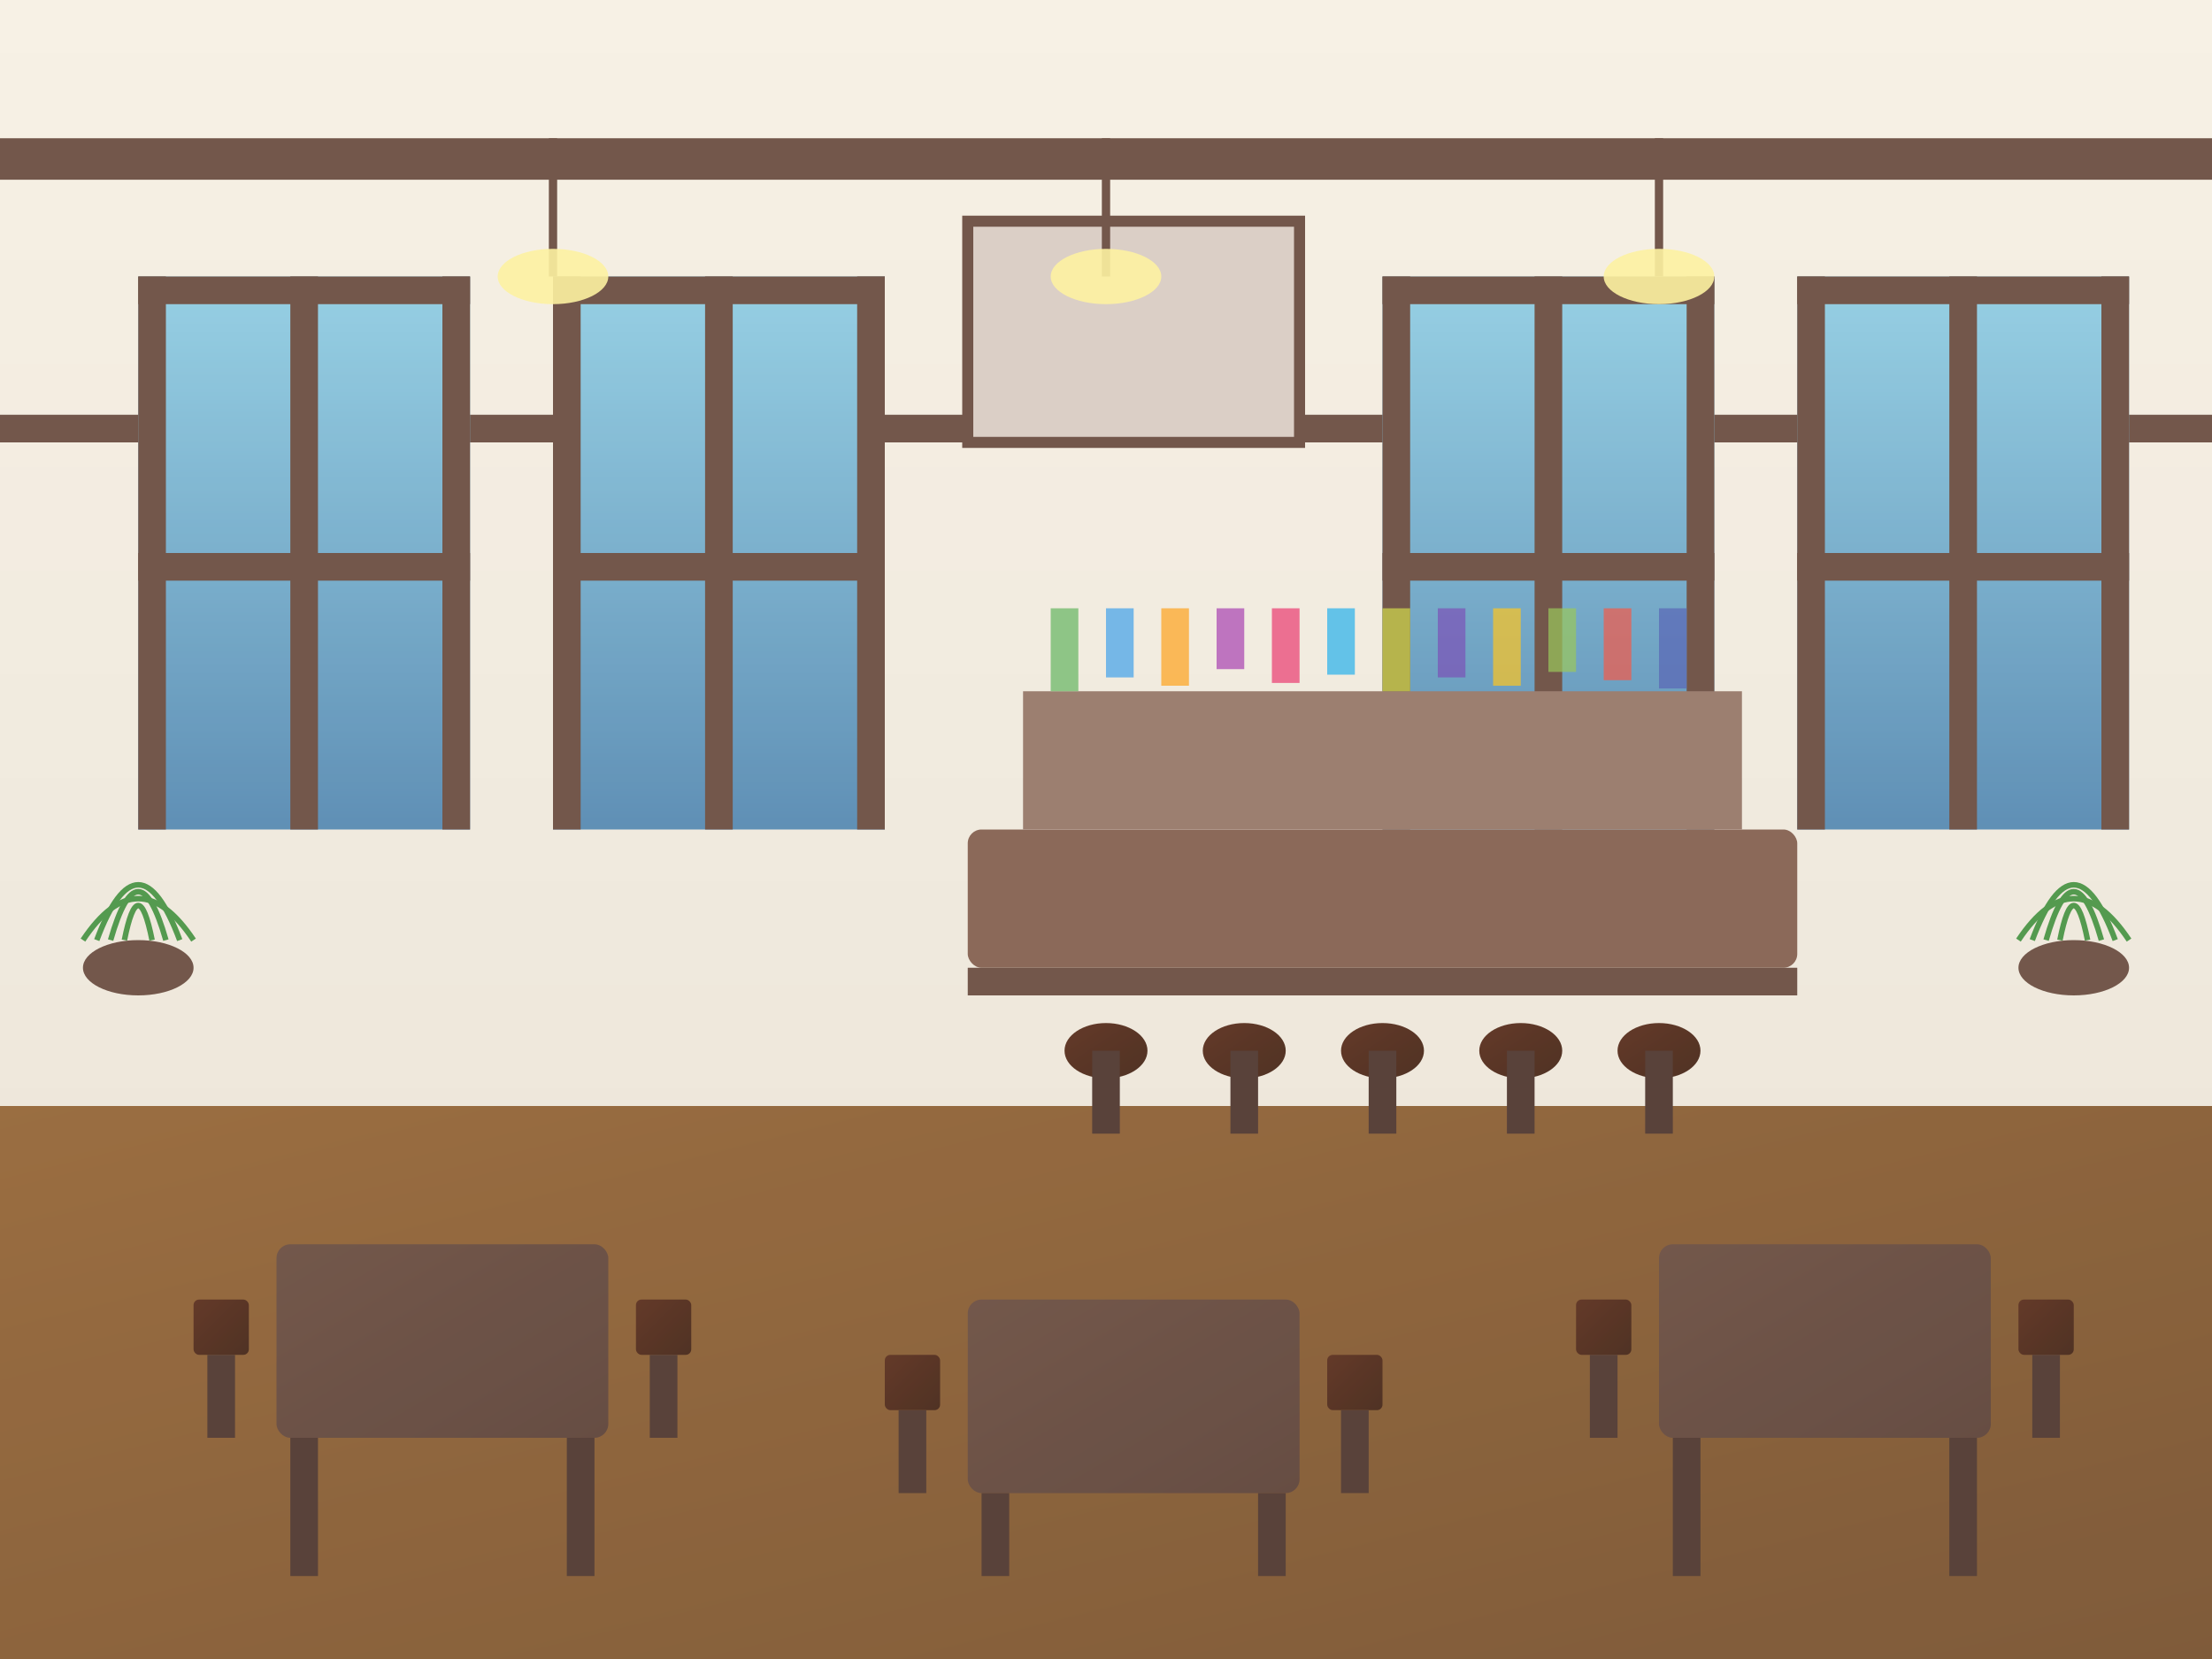<svg width="800" height="600" viewBox="0 0 800 600" xmlns="http://www.w3.org/2000/svg">
  <defs>
    <linearGradient id="floorGradient" x1="0%" y1="0%" x2="100%" y2="100%">
      <stop offset="0%" stop-color="#8b5a2b" />
      <stop offset="100%" stop-color="#6b4423" />
    </linearGradient>
    <linearGradient id="wallGradient" x1="0%" y1="0%" x2="0%" y2="100%">
      <stop offset="0%" stop-color="#f8f4ec" />
      <stop offset="100%" stop-color="#e8e4dc" />
    </linearGradient>
    <linearGradient id="tableGradient" x1="0%" y1="0%" x2="100%" y2="100%">
      <stop offset="0%" stop-color="#5d4037" />
      <stop offset="100%" stop-color="#4e342e" />
    </linearGradient>
    <linearGradient id="chairGradient" x1="0%" y1="0%" x2="100%" y2="100%">
      <stop offset="0%" stop-color="#4b1d0f" />
      <stop offset="100%" stop-color="#331409" />
    </linearGradient>
    <linearGradient id="windowGradient" x1="0%" y1="0%" x2="0%" y2="100%">
      <stop offset="0%" stop-color="#87ceeb" />
      <stop offset="100%" stop-color="#4682b4" />
    </linearGradient>
  </defs>

  <!-- Background/Wall -->
  <rect width="800" height="600" fill="url(#wallGradient)" />
  
  <!-- Floor -->
  <rect x="0" y="400" width="800" height="200" fill="url(#floorGradient)" />
  
  <!-- Ceiling beams -->
  <rect x="0" y="50" width="800" height="15" fill="#5d4037" />
  <rect x="0" y="150" width="800" height="10" fill="#5d4037" />
  
  <!-- Windows -->
  <rect x="50" y="100" width="120" height="200" fill="url(#windowGradient)" />
  <rect x="200" y="100" width="120" height="200" fill="url(#windowGradient)" />
  <rect x="500" y="100" width="120" height="200" fill="url(#windowGradient)" />
  <rect x="650" y="100" width="120" height="200" fill="url(#windowGradient)" />
  
  <!-- Window frames -->
  <rect x="50" y="100" width="120" height="10" fill="#5d4037" />
  <rect x="50" y="200" width="120" height="10" fill="#5d4037" />
  <rect x="50" y="100" width="10" height="200" fill="#5d4037" />
  <rect x="160" y="100" width="10" height="200" fill="#5d4037" />
  <rect x="105" y="100" width="10" height="200" fill="#5d4037" />
  
  <rect x="200" y="100" width="120" height="10" fill="#5d4037" />
  <rect x="200" y="200" width="120" height="10" fill="#5d4037" />
  <rect x="200" y="100" width="10" height="200" fill="#5d4037" />
  <rect x="310" y="100" width="10" height="200" fill="#5d4037" />
  <rect x="255" y="100" width="10" height="200" fill="#5d4037" />
  
  <rect x="500" y="100" width="120" height="10" fill="#5d4037" />
  <rect x="500" y="200" width="120" height="10" fill="#5d4037" />
  <rect x="500" y="100" width="10" height="200" fill="#5d4037" />
  <rect x="610" y="100" width="10" height="200" fill="#5d4037" />
  <rect x="555" y="100" width="10" height="200" fill="#5d4037" />
  
  <rect x="650" y="100" width="120" height="10" fill="#5d4037" />
  <rect x="650" y="200" width="120" height="10" fill="#5d4037" />
  <rect x="650" y="100" width="10" height="200" fill="#5d4037" />
  <rect x="760" y="100" width="10" height="200" fill="#5d4037" />
  <rect x="705" y="100" width="10" height="200" fill="#5d4037" />
  
  <!-- Tables and chairs in the foreground -->
  <!-- Table 1 -->
  <rect x="100" y="450" width="120" height="70" rx="5" fill="url(#tableGradient)" />
  <rect x="105" y="520" width="10" height="50" fill="#3e2723" />
  <rect x="205" y="520" width="10" height="50" fill="#3e2723" />
  
  <!-- Chairs for Table 1 -->
  <rect x="70" y="470" width="20" height="20" rx="2" fill="url(#chairGradient)" />
  <rect x="75" y="490" width="10" height="30" fill="#3e2723" />
  
  <rect x="230" y="470" width="20" height="20" rx="2" fill="url(#chairGradient)" />
  <rect x="235" y="490" width="10" height="30" fill="#3e2723" />
  
  <!-- Table 2 -->
  <rect x="350" y="470" width="120" height="70" rx="5" fill="url(#tableGradient)" />
  <rect x="355" y="540" width="10" height="30" fill="#3e2723" />
  <rect x="455" y="540" width="10" height="30" fill="#3e2723" />
  
  <!-- Chairs for Table 2 -->
  <rect x="320" y="490" width="20" height="20" rx="2" fill="url(#chairGradient)" />
  <rect x="325" y="510" width="10" height="30" fill="#3e2723" />
  
  <rect x="480" y="490" width="20" height="20" rx="2" fill="url(#chairGradient)" />
  <rect x="485" y="510" width="10" height="30" fill="#3e2723" />
  
  <!-- Table 3 -->
  <rect x="600" y="450" width="120" height="70" rx="5" fill="url(#tableGradient)" />
  <rect x="605" y="520" width="10" height="50" fill="#3e2723" />
  <rect x="705" y="520" width="10" height="50" fill="#3e2723" />
  
  <!-- Chairs for Table 3 -->
  <rect x="570" y="470" width="20" height="20" rx="2" fill="url(#chairGradient)" />
  <rect x="575" y="490" width="10" height="30" fill="#3e2723" />
  
  <rect x="730" y="470" width="20" height="20" rx="2" fill="url(#chairGradient)" />
  <rect x="735" y="490" width="10" height="30" fill="#3e2723" />
  
  <!-- Background elements -->
  <!-- Bar counter -->
  <rect x="350" y="300" width="300" height="50" rx="5" fill="#795548" />
  <rect x="350" y="350" width="300" height="10" fill="#5d4037" />
  <rect x="370" y="250" width="260" height="50" fill="#8d6e63" />
  
  <!-- Bar stools -->
  <ellipse cx="400" cy="380" rx="15" ry="10" fill="url(#chairGradient)" />
  <rect x="395" y="380" width="10" height="30" fill="#3e2723" />
  
  <ellipse cx="450" cy="380" rx="15" ry="10" fill="url(#chairGradient)" />
  <rect x="445" y="380" width="10" height="30" fill="#3e2723" />
  
  <ellipse cx="500" cy="380" rx="15" ry="10" fill="url(#chairGradient)" />
  <rect x="495" y="380" width="10" height="30" fill="#3e2723" />
  
  <ellipse cx="550" cy="380" rx="15" ry="10" fill="url(#chairGradient)" />
  <rect x="545" y="380" width="10" height="30" fill="#3e2723" />
  
  <ellipse cx="600" cy="380" rx="15" ry="10" fill="url(#chairGradient)" />
  <rect x="595" y="380" width="10" height="30" fill="#3e2723" />
  
  <!-- Bottles on the bar -->
  <rect x="380" y="220" width="10" height="30" fill="#4caf50" opacity="0.7" />
  <rect x="400" y="220" width="10" height="25" fill="#2196f3" opacity="0.7" />
  <rect x="420" y="220" width="10" height="28" fill="#ff9800" opacity="0.7" />
  <rect x="440" y="220" width="10" height="22" fill="#9c27b0" opacity="0.7" />
  <rect x="460" y="220" width="10" height="27" fill="#e91e63" opacity="0.7" />
  <rect x="480" y="220" width="10" height="24" fill="#03a9f4" opacity="0.7" />
  <rect x="500" y="220" width="10" height="30" fill="#cddc39" opacity="0.7" />
  <rect x="520" y="220" width="10" height="25" fill="#673ab7" opacity="0.7" />
  <rect x="540" y="220" width="10" height="28" fill="#ffc107" opacity="0.7" />
  <rect x="560" y="220" width="10" height="23" fill="#8bc34a" opacity="0.7" />
  <rect x="580" y="220" width="10" height="26" fill="#f44336" opacity="0.7" />
  <rect x="600" y="220" width="10" height="29" fill="#3f51b5" opacity="0.7" />
  
  <!-- Decorative elements -->
  <!-- Wall decoration/art -->
  <rect x="350" y="80" width="120" height="80" fill="#d7ccc8" stroke="#5d4037" stroke-width="4" />
  
  <!-- Plants -->
  <ellipse cx="50" cy="350" rx="20" ry="10" fill="#5d4037" />
  <path d="M30,340 Q50,310 70,340" stroke="#388e3c" stroke-width="2" fill="none" />
  <path d="M35,340 Q50,300 65,340" stroke="#388e3c" stroke-width="2" fill="none" />
  <path d="M40,340 Q50,305 60,340" stroke="#388e3c" stroke-width="2" fill="none" />
  <path d="M45,340 Q50,315 55,340" stroke="#388e3c" stroke-width="2" fill="none" />
  
  <ellipse cx="750" cy="350" rx="20" ry="10" fill="#5d4037" />
  <path d="M730,340 Q750,310 770,340" stroke="#388e3c" stroke-width="2" fill="none" />
  <path d="M735,340 Q750,300 765,340" stroke="#388e3c" stroke-width="2" fill="none" />
  <path d="M740,340 Q750,305 760,340" stroke="#388e3c" stroke-width="2" fill="none" />
  <path d="M745,340 Q750,315 755,340" stroke="#388e3c" stroke-width="2" fill="none" />
  
  <!-- Lighting fixtures -->
  <path d="M200,50 L200,100" stroke="#5d4037" stroke-width="3" />
  <ellipse cx="200" cy="100" rx="20" ry="10" fill="#fff59d" opacity="0.9" />
  
  <path d="M400,50 L400,100" stroke="#5d4037" stroke-width="3" />
  <ellipse cx="400" cy="100" rx="20" ry="10" fill="#fff59d" opacity="0.9" />
  
  <path d="M600,50 L600,100" stroke="#5d4037" stroke-width="3" />
  <ellipse cx="600" cy="100" rx="20" ry="10" fill="#fff59d" opacity="0.9" />
  
  <!-- Ambient light effect -->
  <rect width="800" height="600" fill="rgba(244, 223, 186, 0.15)" />
</svg> 